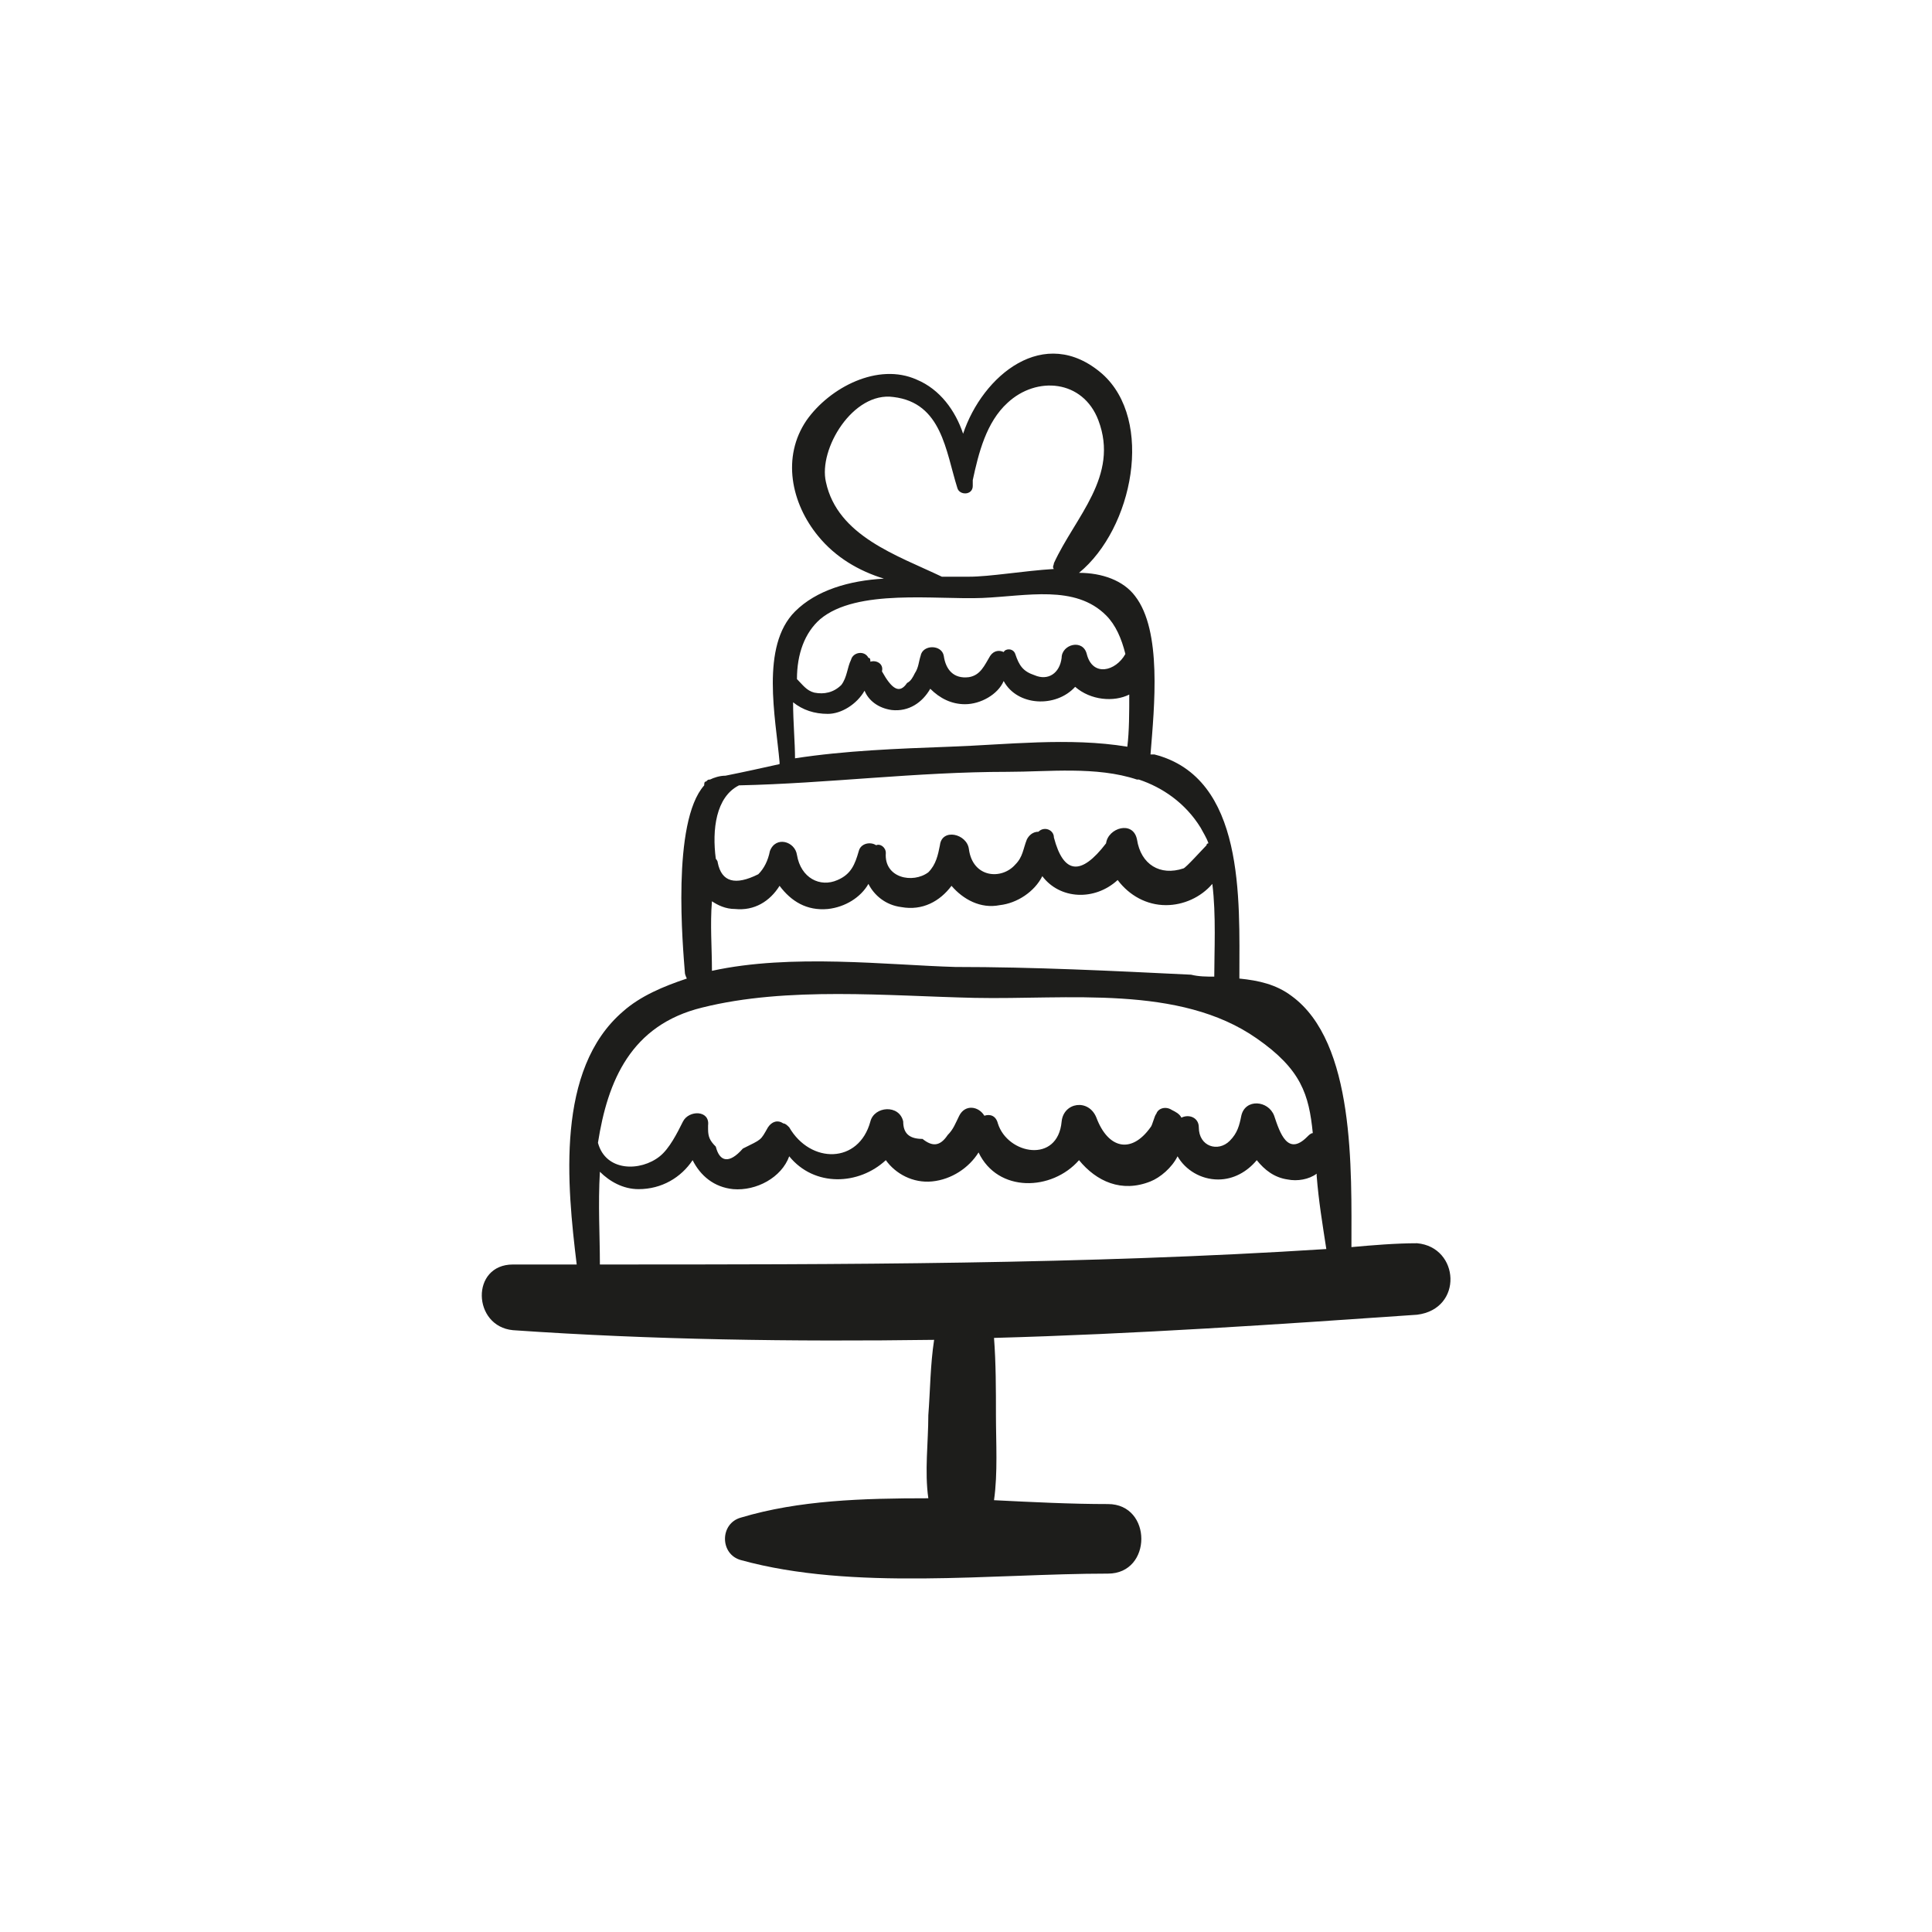 <?xml version="1.0" encoding="utf-8"?>
<!-- Generator: Adobe Illustrator 18.1.1, SVG Export Plug-In . SVG Version: 6.00 Build 0)  -->
<svg version="1.1" id="Capa_1" xmlns="http://www.w3.org/2000/svg" xmlns:xlink="http://www.w3.org/1999/xlink" x="0px" y="0px"
	 viewBox="0 0 200 200" enable-background="new 0 0 200 200" xml:space="preserve">
<g>
	<path fill="#1D1D1B" d="M146.7,128.7L146.7,128.7c-2.2,0-4.6,0.2-6.8,0.4c0-8,0.4-21.2-6.2-26c-1.6-1.2-3.4-1.6-5.4-1.8v-0.2
		c0-8,0.6-20.6-8.8-23c-0.2,0-0.2,0-0.4,0c0.4-5,1.2-12.8-1.6-16.4c-1.2-1.6-3.4-2.4-5.8-2.4c5.6-4.6,7.8-15.8,2.4-20.6
		c-6-5.2-12.4,0.2-14.4,6.2c-0.8-2.4-2.4-4.6-4.8-5.6c-4-1.8-9,0.8-11.4,4.2c-2.6,3.8-1.6,8.6,1.2,12c1.8,2.2,4.2,3.6,6.8,4.4
		c-3.6,0.2-7,1.2-9.2,3.4c-3.6,3.6-2,11-1.6,15.6v0.2c-1.8,0.4-3.6,0.8-5.6,1.2c-0.6,0-1.2,0.2-1.6,0.4c-0.2,0-0.2,0-0.4,0.2
		c-0.2,0-0.2,0.2-0.2,0.4c-3.4,3.8-2.2,16.8-2,19.4c0,0.2,0.2,0.6,0.2,0.6c-2.4,0.8-4.8,1.8-6.6,3.4c-7,6-5.8,18-4.8,26.2
		c-2.2,0-4.4,0-6.6,0c-4.4,0-4.2,6.4,0,6.8c14.4,1,29,1.2,43.6,1c-0.4,2.6-0.4,5.2-0.6,7.8c0,2.8-0.4,5.8,0,8.6
		c-6.8,0-13.4,0.2-19.4,2c-2.2,0.6-2.2,3.8,0,4.4c11.6,3.2,26,1.4,38,1.4c4.6,0,4.6-7.2,0-7.2c-3.8,0-7.8-0.2-11.8-0.4
		c0.4-2.8,0.2-6,0.2-8.8c0-2.6,0-5.4-0.2-8c14.6-0.4,29.4-1.4,43.8-2.4C151.5,135.5,151.1,129.1,146.7,128.7z M85.5,49.9
		c-0.8-3.4,2.8-9.4,7-8.8c5,0.6,5.4,5.6,6.6,9.4c0.2,0.8,1.6,0.8,1.6-0.2c0-0.2,0-0.4,0-0.6l0,0c0.6-2.8,1.4-6,3.6-8
		c3-2.8,7.8-2.4,9.4,1.8c2.2,5.8-2.4,10-4.6,14.8c0,0.2-0.2,0.4,0,0.6c-3.2,0.2-6.6,0.8-8.8,0.8c-0.8,0-1.8,0-2.8,0
		C92.9,57.5,86.7,55.5,85.5,49.9z M84.9,64.1c3.8-3.2,12-2,16.8-2.2c4.6-0.2,9.6-1.4,12.8,1.8c1,1,1.6,2.4,2,4l0,0
		c-1,1.8-3.4,2.4-4,0c-0.4-1.6-2.6-1-2.6,0.4c-0.2,1.6-1.4,2.4-2.8,1.8c-1.2-0.4-1.6-1-2-2.2c-0.2-0.6-1-0.6-1.2-0.2
		c-0.4-0.2-1-0.2-1.4,0.4c-0.6,1-1,2-2.2,2.2c-1.6,0.2-2.4-0.8-2.6-2.2c-0.2-1.2-2.2-1.2-2.4,0c-0.2,0.6-0.2,1.2-0.6,1.8
		c-0.2,0.4-0.4,0.8-0.8,1c-0.8,1.2-1.6,0.6-2.6-1.2c0.2-0.8-0.6-1.2-1.2-1c0-0.2,0-0.4-0.2-0.4c-0.4-0.8-1.6-0.6-1.8,0.2
		c-0.4,0.8-0.4,1.8-1,2.6c-0.8,0.8-1.8,1-2.8,0.8c-0.8-0.2-1.2-0.8-1.8-1.4C82.5,67.7,83.3,65.5,84.9,64.1z M85.7,73.9
		c1.4,0,3-1,3.8-2.4c0.4,1,1.4,1.8,2.8,2c1.8,0.2,3.2-0.8,4-2.2c1,1,2.2,1.6,3.6,1.6c1.6,0,3.4-1,4-2.4c1.4,2.6,5.4,2.8,7.4,0.6
		c1.6,1.4,4,1.6,5.6,0.8c0,1.8,0,3.8-0.2,5.4c-6-1-12.6-0.2-18.4,0c-5.4,0.2-10.8,0.4-16,1.2c0-1.6-0.2-3.8-0.2-5.8
		C83.1,73.5,84.3,73.9,85.7,73.9z M76.5,81.3c9.2-0.2,18.4-1.4,27.8-1.4c4.2,0,9.2-0.6,13.4,0.8c0,0,0,0,0.2,0
		c2.4,0.8,4.8,2.4,6.4,5c0.2,0.4,0.6,1,0.8,1.6c0,0-0.2,0-0.2,0.2c-0.4,0.4-2.2,2.4-2.4,2.4c-2.4,0.8-4.4-0.4-4.8-3
		c-0.4-2-3-1.2-3.2,0.4c-2.6,3.4-4.4,3.2-5.4-0.6c0-0.8-1-1.2-1.6-0.6c-0.6,0-1,0.4-1.2,0.8c-0.4,1-0.4,1.8-1.2,2.6
		c-1.4,1.6-4.4,1.4-4.8-1.6c-0.2-1.6-2.8-2.2-3-0.4c-0.2,1-0.4,2-1.2,2.8c-1.6,1.2-4.6,0.6-4.4-2c0-0.6-0.6-1-1-0.8
		c-0.6-0.4-1.6-0.2-1.8,0.6c-0.4,1.4-0.8,2.4-2.2,3c-1.8,0.8-3.8-0.2-4.2-2.6c-0.2-1.4-2.2-2-2.8-0.4c-0.2,1-0.6,1.8-1.2,2.4
		c-2.4,1.2-3.8,0.8-4.2-1.2c0-0.2-0.2-0.4-0.2-0.4C73.7,85.9,74.1,82.5,76.5,81.3z M73.7,93.3c0.6,0.4,1.4,0.8,2.4,0.8
		c2,0.2,3.6-0.8,4.6-2.4c1.2,1.6,2.8,2.6,5,2.4c1.8-0.2,3.4-1.2,4.2-2.6c0.6,1.2,1.8,2.2,3.4,2.4c2.2,0.4,4-0.6,5.2-2.2
		c1.2,1.4,3,2.4,5,2c1.8-0.2,3.6-1.4,4.4-3c1.8,2.4,5.4,2.6,7.8,0.4c1.2,1.6,3,2.6,5,2.6c1.8,0,3.6-0.8,4.8-2.2
		c0.4,3.2,0.2,7,0.2,9.6l0,0c-0.8,0-1.6,0-2.4-0.2c-8.2-0.4-16.2-0.8-24.4-0.8c-7-0.2-17-1.4-25.2,0.4l0,0
		C73.7,98.1,73.5,95.7,73.7,93.3z M72.7,104.3c8.8-2.2,19.2-1.2,28.2-1c9.6,0.2,21.2-1.4,29.2,4.2c4.6,3.2,5.4,5.8,5.8,9.8
		c-0.2,0-0.4,0.2-0.6,0.4c-2,2-2.8-0.4-3.4-2.2c-0.6-1.6-3-1.8-3.4,0c-0.2,1-0.4,1.8-1.2,2.6c-1.2,1.2-3.2,0.6-3.2-1.4
		c0-1-1-1.4-1.8-1c-0.2-0.4-0.6-0.6-1-0.8c-0.6-0.4-1.4-0.2-1.6,0.4c-0.2,0.2-0.4,1.2-0.6,1.4c-2,2.8-4.4,2.2-5.6-1
		c-0.8-2-3.4-1.6-3.6,0.4c-0.4,4.4-5.6,3.4-6.6,0.2c-0.2-0.8-0.8-1-1.4-0.8c-0.6-1-2-1.2-2.6,0c-0.4,0.8-0.6,1.4-1.2,2
		c-0.8,1.2-1.6,1.2-2.6,0.4c-1.4,0-2-0.6-2-1.8c-0.4-1.8-3-1.6-3.4,0c-1.2,4.4-6.2,4.4-8.4,0.6c-0.2-0.2-0.4-0.4-0.6-0.4
		c-0.6-0.4-1.2-0.2-1.6,0.4c-0.8,1.4-0.6,1.2-2.6,2.2c-1.4,1.6-2.4,1.4-2.8-0.2c-0.6-0.6-0.8-1-0.8-1.8l0,0l0,0c0-0.2,0-0.2,0-0.4
		c0.2-1.6-2-1.6-2.6-0.4s-1.4,2.8-2.4,3.6c-2,1.6-5.6,1.6-6.4-1.4C62.9,111.9,65.3,106.1,72.7,104.3z M62.1,130.9c0-3-0.2-6.2,0-9.6
		c1,1,2.4,1.8,4,1.8c2.4,0,4.4-1.2,5.6-3c0.8,1.6,2.2,2.8,4.2,3c2.4,0.2,5-1.2,5.8-3.4c2.6,3.2,7.2,3,10,0.4c1,1.4,2.8,2.4,4.8,2.2
		c2-0.2,3.8-1.4,4.8-3c2,4.2,7.6,4,10.4,0.8c1.8,2.2,4.4,3.4,7.4,2.2c1-0.4,2.2-1.4,2.8-2.6c0.8,1.4,2.4,2.4,4.2,2.4
		c1.6,0,3-0.8,4-2c0.8,1,1.8,1.8,3.2,2c1,0.2,2.2,0,3-0.6c0,0,0,0,0,0.2c0.2,2.6,0.6,5,1,7.6C112.3,130.9,87.1,130.9,62.1,130.9z"/>
</g>
</svg>
